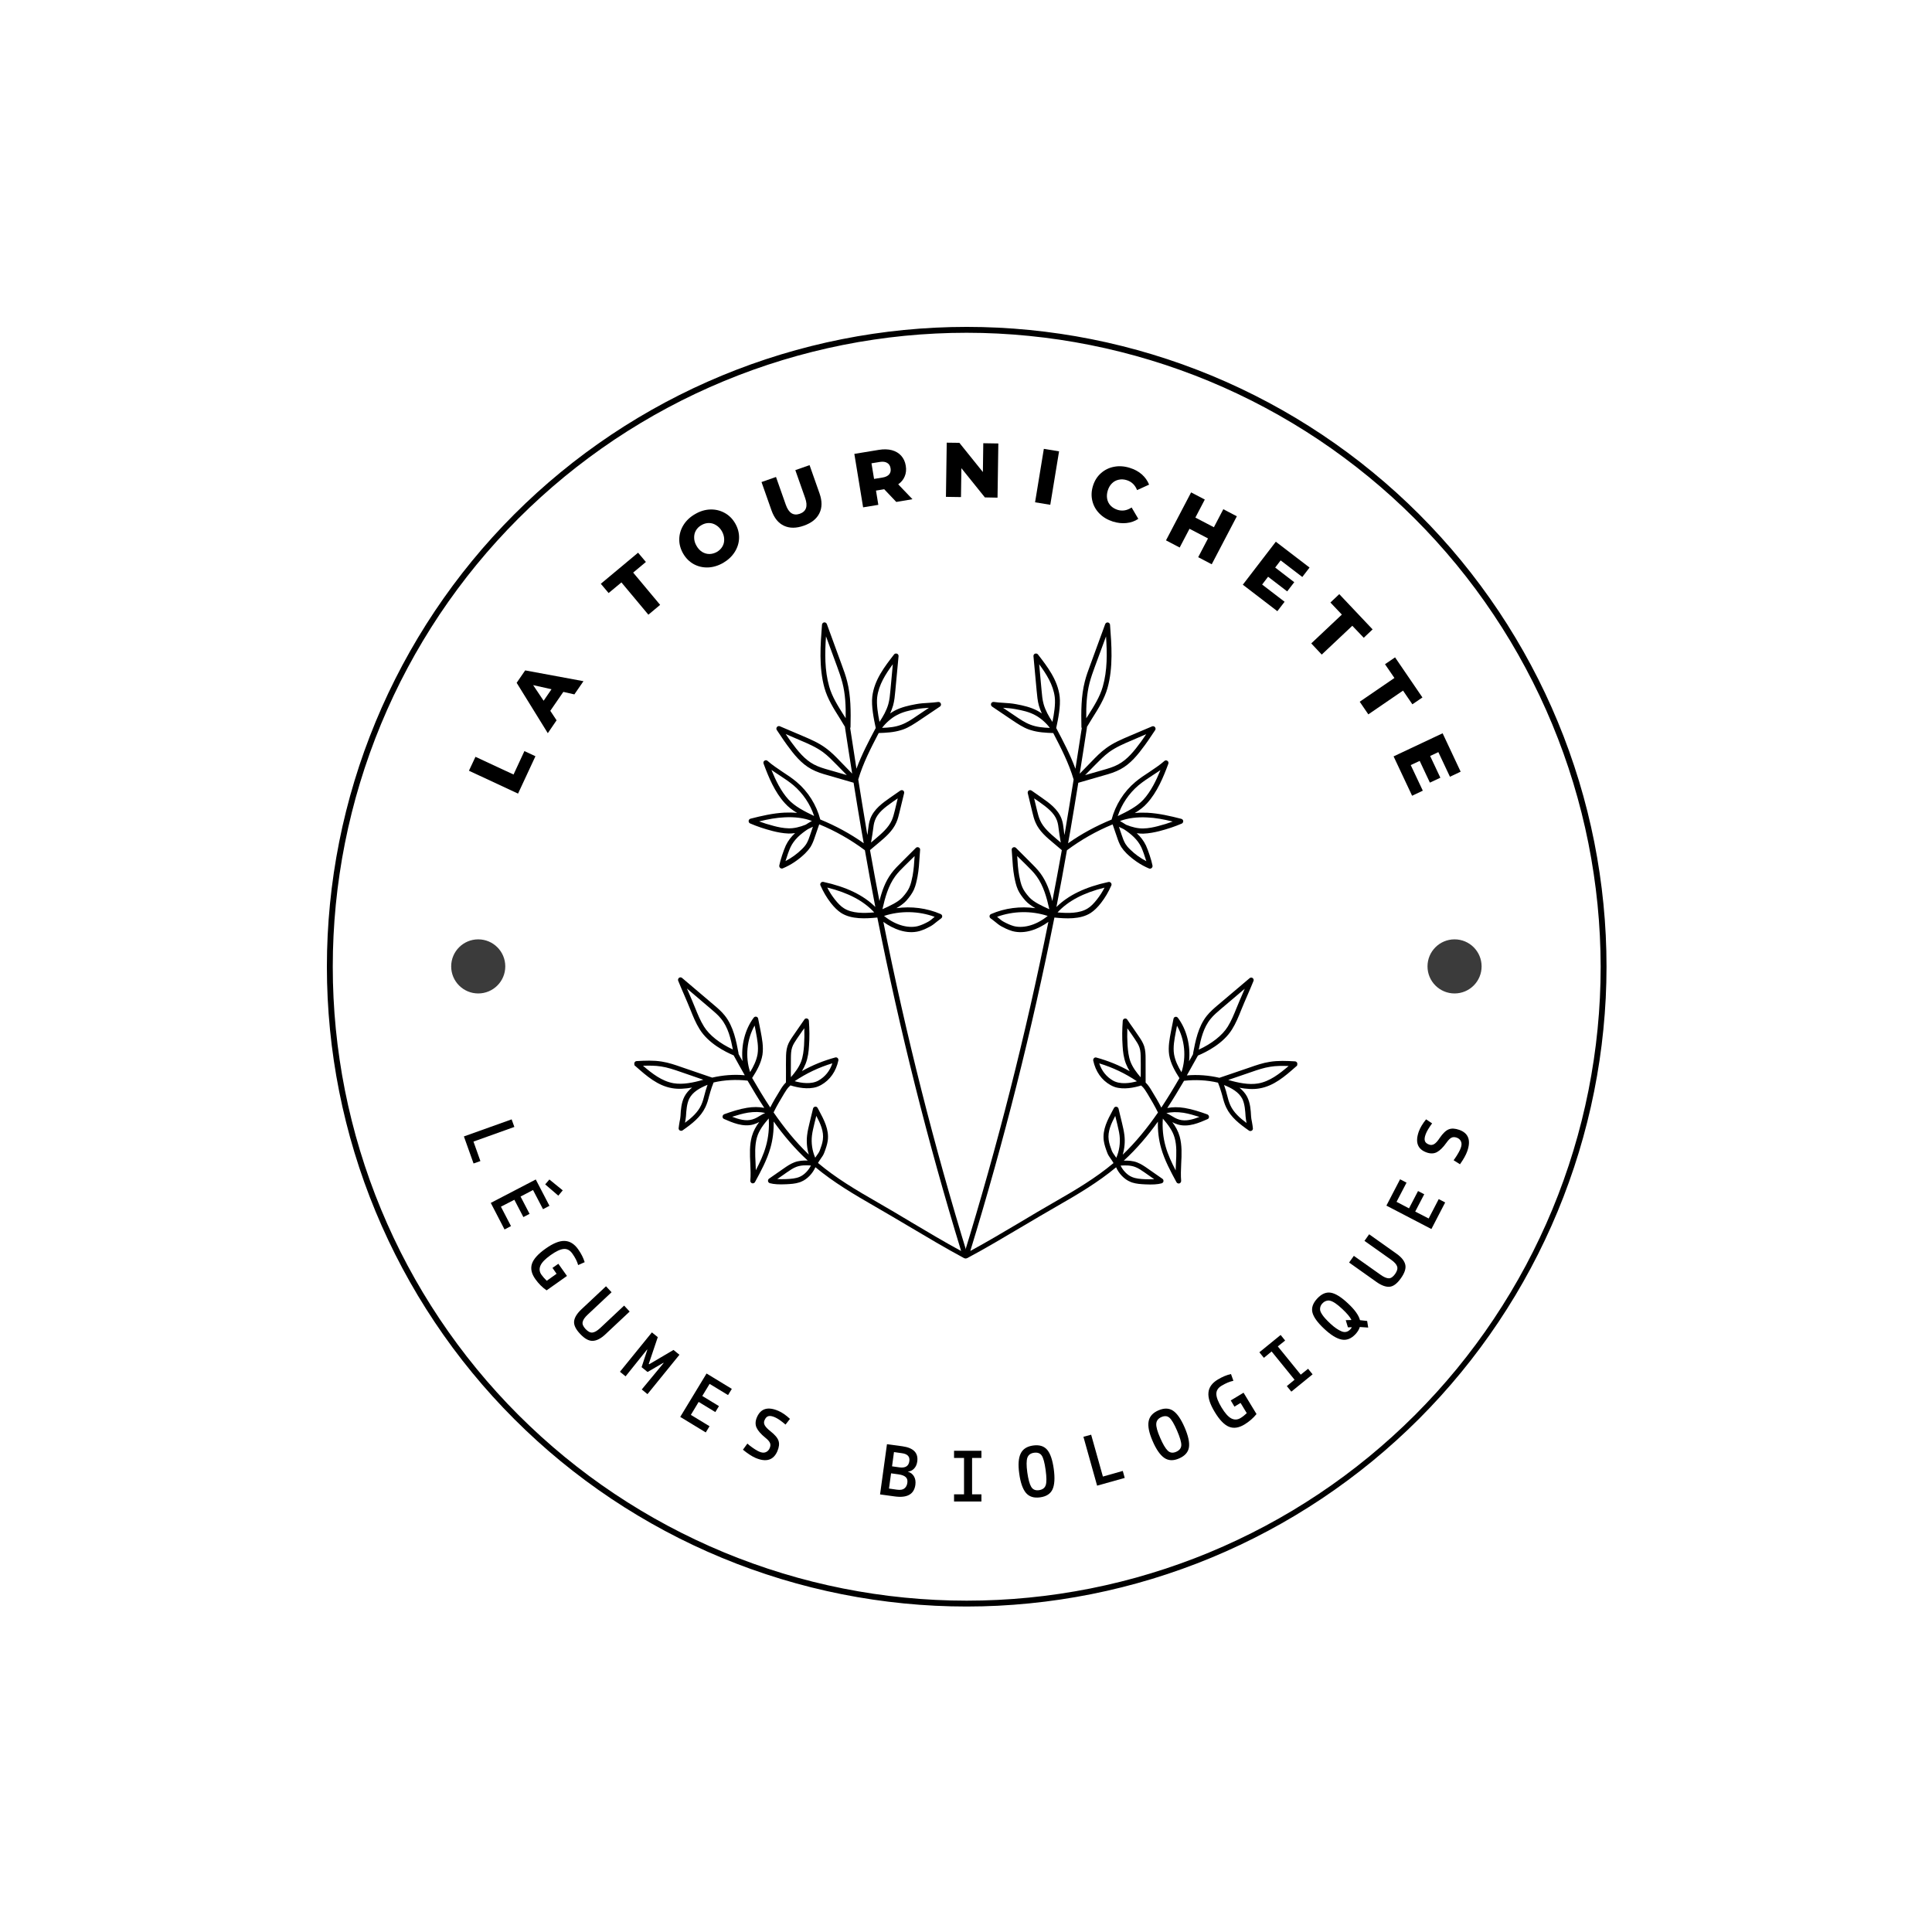 <svg xmlns="http://www.w3.org/2000/svg" xmlns:xlink="http://www.w3.org/1999/xlink" width="500" zoomAndPan="magnify" viewBox="0 0 375 375" height="500" preserveAspectRatio="xMidYMid meet" version="1.0"><defs><g/><clipPath id="id1"><path d="M 187 120 L 252 120 L 252 245 L 187 245 Z M 187 120 " clip-rule="nonzero"/></clipPath><clipPath id="id2"><path d="M 199.027 115.668 L 273.324 139.418 L 234.965 259.434 L 160.668 235.688 Z M 199.027 115.668 " clip-rule="nonzero"/></clipPath><clipPath id="id3"><path d="M 199.027 115.668 L 273.324 139.418 L 234.965 259.434 L 160.668 235.688 Z M 199.027 115.668 " clip-rule="nonzero"/></clipPath><clipPath id="id4"><path d="M 199.027 115.668 L 273.324 139.418 L 234.965 259.434 L 160.668 235.688 Z M 199.027 115.668 " clip-rule="nonzero"/></clipPath><clipPath id="id5"><path d="M 123 120 L 188 120 L 188 245 L 123 245 Z M 123 120 " clip-rule="nonzero"/></clipPath><clipPath id="id6"><path d="M 101.633 139.352 L 175.953 115.68 L 214.191 235.738 L 139.871 259.41 Z M 101.633 139.352 " clip-rule="nonzero"/></clipPath><clipPath id="id7"><path d="M 175.984 115.668 L 101.664 139.344 L 139.906 259.398 L 214.227 235.727 Z M 175.984 115.668 " clip-rule="nonzero"/></clipPath><clipPath id="id8"><path d="M 175.984 115.668 L 101.664 139.344 L 139.906 259.398 L 214.227 235.727 Z M 175.984 115.668 " clip-rule="nonzero"/></clipPath><clipPath id="id9"><path d="M 87.574 182.328 L 98.074 182.328 L 98.074 192.828 L 87.574 192.828 Z M 87.574 182.328 " clip-rule="nonzero"/></clipPath><clipPath id="id10"><path d="M 277.078 182.328 L 287.578 182.328 L 287.578 192.828 L 277.078 192.828 Z M 277.078 182.328 " clip-rule="nonzero"/></clipPath></defs><path fill="#000000" d="M 187.637 311.824 C 185.605 311.824 183.574 311.777 181.543 311.676 C 179.516 311.578 177.488 311.426 175.465 311.227 C 173.441 311.027 171.426 310.781 169.414 310.48 C 167.406 310.184 165.402 309.836 163.41 309.441 C 161.418 309.043 159.434 308.598 157.461 308.105 C 155.492 307.609 153.531 307.07 151.586 306.48 C 149.645 305.887 147.715 305.25 145.801 304.566 C 143.887 303.883 141.992 303.152 140.113 302.371 C 138.234 301.594 136.379 300.773 134.539 299.902 C 132.703 299.035 130.887 298.121 129.094 297.16 C 127.305 296.203 125.535 295.203 123.793 294.156 C 122.047 293.113 120.332 292.027 118.641 290.898 C 116.953 289.766 115.293 288.598 113.66 287.387 C 112.027 286.176 110.426 284.926 108.852 283.637 C 107.281 282.348 105.742 281.02 104.238 279.656 C 102.73 278.289 101.262 276.891 99.824 275.453 C 98.387 274.016 96.984 272.543 95.621 271.039 C 94.254 269.531 92.93 267.992 91.641 266.422 C 90.348 264.852 89.098 263.25 87.887 261.617 C 86.68 259.984 85.508 258.324 84.379 256.633 C 83.25 254.941 82.164 253.227 81.117 251.484 C 80.074 249.738 79.07 247.973 78.113 246.18 C 77.156 244.387 76.242 242.574 75.371 240.734 C 74.504 238.898 73.68 237.039 72.902 235.164 C 72.125 233.285 71.395 231.391 70.707 229.477 C 70.023 227.562 69.387 225.633 68.797 223.688 C 68.207 221.742 67.664 219.785 67.172 217.812 C 66.676 215.84 66.23 213.859 65.836 211.867 C 65.438 209.871 65.09 207.871 64.793 205.859 C 64.496 203.848 64.246 201.832 64.047 199.809 C 63.848 197.789 63.699 195.762 63.598 193.73 C 63.5 191.703 63.449 189.672 63.449 187.637 C 63.449 185.605 63.5 183.574 63.598 181.543 C 63.699 179.516 63.848 177.488 64.047 175.465 C 64.246 173.441 64.496 171.426 64.793 169.414 C 65.09 167.406 65.438 165.402 65.836 163.41 C 66.23 161.418 66.676 159.434 67.172 157.461 C 67.664 155.492 68.207 153.531 68.797 151.586 C 69.387 149.645 70.023 147.715 70.707 145.801 C 71.395 143.887 72.125 141.992 72.902 140.113 C 73.68 138.234 74.504 136.379 75.371 134.539 C 76.242 132.703 77.156 130.887 78.113 129.094 C 79.07 127.305 80.074 125.535 81.117 123.793 C 82.164 122.047 83.25 120.332 84.379 118.641 C 85.508 116.953 86.68 115.293 87.887 113.66 C 89.098 112.027 90.348 110.426 91.641 108.852 C 92.93 107.281 94.254 105.742 95.621 104.238 C 96.984 102.73 98.387 101.262 99.824 99.824 C 101.262 98.387 102.73 96.984 104.238 95.621 C 105.742 94.254 107.281 92.93 108.852 91.641 C 110.426 90.348 112.027 89.098 113.66 87.887 C 115.293 86.68 116.953 85.508 118.641 84.379 C 120.332 83.25 122.047 82.164 123.793 81.117 C 125.535 80.074 127.305 79.07 129.094 78.113 C 130.887 77.156 132.703 76.242 134.539 75.371 C 136.379 74.504 138.234 73.68 140.113 72.902 C 141.992 72.125 143.887 71.395 145.801 70.707 C 147.715 70.023 149.645 69.387 151.586 68.797 C 153.531 68.207 155.492 67.664 157.461 67.172 C 159.434 66.676 161.418 66.23 163.41 65.836 C 165.402 65.438 167.406 65.09 169.414 64.793 C 171.426 64.496 173.441 64.246 175.465 64.047 C 177.488 63.848 179.516 63.699 181.543 63.598 C 183.574 63.5 185.605 63.449 187.637 63.449 C 189.672 63.449 191.703 63.5 193.73 63.598 C 195.762 63.699 197.789 63.848 199.809 64.047 C 201.832 64.246 203.848 64.496 205.859 64.793 C 207.871 65.09 209.871 65.438 211.867 65.836 C 213.859 66.23 215.84 66.676 217.812 67.172 C 219.785 67.664 221.742 68.207 223.688 68.797 C 225.633 69.387 227.562 70.023 229.477 70.707 C 231.391 71.395 233.285 72.125 235.164 72.902 C 237.039 73.68 238.898 74.504 240.734 75.371 C 242.574 76.242 244.387 77.156 246.18 78.113 C 247.973 79.07 249.738 80.074 251.484 81.117 C 253.227 82.164 254.941 83.25 256.633 84.379 C 258.324 85.508 259.984 86.68 261.617 87.887 C 263.25 89.098 264.852 90.348 266.422 91.641 C 267.992 92.93 269.531 94.254 271.039 95.621 C 272.543 96.984 274.016 98.387 275.453 99.824 C 276.891 101.262 278.289 102.73 279.656 104.238 C 281.02 105.742 282.348 107.281 283.637 108.852 C 284.926 110.426 286.176 112.027 287.387 113.66 C 288.598 115.293 289.766 116.953 290.898 118.641 C 292.027 120.332 293.113 122.047 294.156 123.793 C 295.203 125.535 296.203 127.305 297.16 129.094 C 298.121 130.887 299.035 132.703 299.902 134.539 C 300.773 136.379 301.594 138.234 302.371 140.113 C 303.152 141.992 303.883 143.887 304.566 145.801 C 305.25 147.715 305.887 149.645 306.48 151.586 C 307.07 153.531 307.609 155.492 308.105 157.461 C 308.598 159.434 309.043 161.418 309.441 163.41 C 309.836 165.402 310.184 167.406 310.48 169.414 C 310.781 171.426 311.027 173.441 311.227 175.465 C 311.426 177.488 311.578 179.516 311.676 181.543 C 311.777 183.574 311.824 185.605 311.824 187.637 C 311.824 189.668 311.773 191.699 311.672 193.73 C 311.566 195.758 311.418 197.785 311.215 199.805 C 311.016 201.828 310.766 203.844 310.465 205.852 C 310.164 207.863 309.816 209.863 309.418 211.855 C 309.02 213.848 308.574 215.832 308.078 217.801 C 307.582 219.77 307.039 221.727 306.449 223.672 C 305.855 225.617 305.219 227.543 304.531 229.457 C 303.848 231.371 303.113 233.266 302.336 235.141 C 301.559 237.02 300.734 238.875 299.863 240.711 C 298.996 242.547 298.082 244.359 297.121 246.152 C 296.164 247.945 295.16 249.711 294.117 251.453 C 293.07 253.195 291.984 254.91 290.855 256.602 C 289.727 258.289 288.555 259.949 287.344 261.582 C 286.133 263.215 284.883 264.816 283.594 266.387 C 282.305 267.957 280.98 269.492 279.613 271 C 278.25 272.504 276.848 273.977 275.414 275.414 C 273.977 276.848 272.504 278.25 271 279.613 C 269.492 280.98 267.957 282.305 266.387 283.594 C 264.816 284.883 263.215 286.133 261.582 287.344 C 259.949 288.555 258.289 289.727 256.602 290.855 C 254.91 291.984 253.195 293.07 251.453 294.117 C 249.711 295.16 247.945 296.164 246.152 297.121 C 244.359 298.082 242.547 298.996 240.711 299.863 C 238.875 300.734 237.02 301.559 235.141 302.336 C 233.266 303.113 231.371 303.848 229.457 304.531 C 227.543 305.219 225.617 305.855 223.672 306.449 C 221.727 307.039 219.77 307.582 217.801 308.078 C 215.832 308.574 213.848 309.02 211.855 309.418 C 209.863 309.816 207.863 310.164 205.852 310.465 C 203.844 310.766 201.828 311.016 199.805 311.215 C 197.785 311.418 195.758 311.566 193.73 311.672 C 191.699 311.773 189.668 311.824 187.637 311.824 Z M 187.637 64.59 C 185.625 64.59 183.609 64.637 181.602 64.738 C 179.59 64.836 177.582 64.984 175.578 65.18 C 173.574 65.379 171.574 65.625 169.582 65.922 C 167.59 66.215 165.605 66.559 163.633 66.953 C 161.656 67.348 159.691 67.785 157.738 68.277 C 155.785 68.766 153.844 69.301 151.918 69.887 C 149.992 70.473 148.078 71.102 146.184 71.781 C 144.289 72.461 142.41 73.184 140.547 73.957 C 138.688 74.727 136.848 75.543 135.027 76.402 C 133.207 77.262 131.41 78.168 129.633 79.117 C 127.855 80.066 126.105 81.059 124.379 82.094 C 122.652 83.129 120.949 84.207 119.273 85.324 C 117.602 86.445 115.953 87.605 114.336 88.805 C 112.719 90.004 111.133 91.242 109.574 92.52 C 108.02 93.797 106.496 95.113 105.004 96.465 C 103.512 97.816 102.055 99.203 100.629 100.629 C 99.203 102.055 97.816 103.512 96.465 105.004 C 95.113 106.496 93.797 108.02 92.52 109.574 C 91.242 111.133 90.004 112.719 88.805 114.336 C 87.605 115.953 86.445 117.602 85.324 119.273 C 84.207 120.949 83.129 122.652 82.094 124.379 C 81.059 126.105 80.066 127.855 79.117 129.633 C 78.168 131.41 77.262 133.207 76.402 135.027 C 75.543 136.848 74.727 138.688 73.957 140.547 C 73.184 142.41 72.461 144.289 71.781 146.184 C 71.102 148.078 70.473 149.992 69.887 151.918 C 69.301 153.844 68.766 155.785 68.277 157.738 C 67.785 159.691 67.348 161.656 66.953 163.633 C 66.559 165.605 66.215 167.59 65.922 169.582 C 65.625 171.574 65.379 173.574 65.18 175.578 C 64.984 177.582 64.836 179.59 64.738 181.602 C 64.637 183.609 64.59 185.625 64.59 187.637 C 64.59 189.652 64.637 191.664 64.738 193.676 C 64.836 195.688 64.984 197.695 65.18 199.699 C 65.379 201.703 65.625 203.699 65.922 205.691 C 66.215 207.684 66.559 209.668 66.953 211.645 C 67.348 213.617 67.785 215.582 68.277 217.535 C 68.766 219.488 69.301 221.43 69.887 223.355 C 70.473 225.285 71.102 227.195 71.781 229.09 C 72.461 230.988 73.184 232.867 73.957 234.727 C 74.727 236.586 75.543 238.426 76.402 240.246 C 77.262 242.07 78.168 243.867 79.117 245.645 C 80.066 247.418 81.059 249.172 82.094 250.898 C 83.129 252.625 84.207 254.324 85.324 256 C 86.445 257.676 87.605 259.32 88.805 260.938 C 90.004 262.555 91.242 264.141 92.52 265.699 C 93.797 267.258 95.113 268.781 96.465 270.273 C 97.816 271.766 99.203 273.223 100.629 274.648 C 102.055 276.07 103.512 277.457 105.004 278.812 C 106.496 280.164 108.02 281.477 109.574 282.758 C 111.133 284.035 112.719 285.273 114.336 286.473 C 115.953 287.672 117.602 288.832 119.273 289.949 C 120.949 291.066 122.652 292.145 124.379 293.18 C 126.105 294.215 127.855 295.207 129.633 296.156 C 131.41 297.105 133.207 298.012 135.027 298.871 C 136.848 299.734 138.688 300.551 140.547 301.32 C 142.41 302.09 144.289 302.816 146.184 303.492 C 148.078 304.172 149.992 304.805 151.918 305.387 C 153.844 305.973 155.785 306.512 157.738 307 C 159.691 307.488 161.656 307.93 163.633 308.324 C 165.605 308.715 167.59 309.059 169.582 309.355 C 171.574 309.652 173.574 309.898 175.578 310.094 C 177.582 310.293 179.59 310.441 181.602 310.539 C 183.609 310.637 185.625 310.688 187.637 310.688 C 189.652 310.688 191.664 310.637 193.676 310.539 C 195.688 310.441 197.695 310.293 199.699 310.094 C 201.703 309.898 203.699 309.652 205.691 309.355 C 207.684 309.059 209.668 308.715 211.645 308.324 C 213.617 307.93 215.582 307.488 217.535 307 C 219.488 306.512 221.43 305.973 223.355 305.387 C 225.285 304.805 227.195 304.172 229.09 303.492 C 230.988 302.816 232.867 302.09 234.727 301.32 C 236.586 300.551 238.426 299.734 240.246 298.871 C 242.066 298.012 243.867 297.105 245.641 296.156 C 247.418 295.207 249.172 294.215 250.898 293.18 C 252.625 292.145 254.324 291.066 256 289.949 C 257.676 288.832 259.32 287.672 260.938 286.473 C 262.555 285.273 264.141 284.035 265.699 282.758 C 267.254 281.477 268.781 280.164 270.273 278.812 C 271.766 277.457 273.223 276.07 274.648 274.648 C 276.07 273.223 277.457 271.766 278.812 270.273 C 280.164 268.781 281.477 267.258 282.758 265.699 C 284.035 264.141 285.273 262.555 286.473 260.938 C 287.672 259.32 288.832 257.676 289.949 256 C 291.066 254.324 292.145 252.625 293.18 250.898 C 294.215 249.172 295.207 247.418 296.156 245.645 C 297.105 243.867 298.012 242.07 298.871 240.246 C 299.734 238.426 300.551 236.586 301.32 234.727 C 302.09 232.867 302.816 230.988 303.492 229.09 C 304.172 227.195 304.805 225.285 305.387 223.355 C 305.973 221.43 306.512 219.488 307 217.535 C 307.488 215.582 307.93 213.617 308.324 211.645 C 308.715 209.668 309.059 207.684 309.355 205.691 C 309.652 203.699 309.898 201.703 310.094 199.699 C 310.293 197.695 310.441 195.688 310.539 193.676 C 310.637 191.664 310.688 189.652 310.688 187.637 C 310.684 185.625 310.633 183.613 310.531 181.602 C 310.43 179.59 310.281 177.586 310.082 175.582 C 309.883 173.578 309.633 171.582 309.336 169.59 C 309.039 167.598 308.695 165.617 308.301 163.641 C 307.906 161.668 307.465 159.703 306.973 157.75 C 306.48 155.801 305.945 153.859 305.359 151.934 C 304.773 150.008 304.141 148.098 303.461 146.203 C 302.781 144.309 302.055 142.43 301.285 140.57 C 300.512 138.711 299.695 136.871 298.836 135.051 C 297.973 133.23 297.066 131.434 296.117 129.66 C 295.168 127.883 294.176 126.133 293.141 124.406 C 292.105 122.68 291.027 120.98 289.906 119.309 C 288.789 117.633 287.629 115.988 286.43 114.371 C 285.23 112.754 283.992 111.168 282.715 109.613 C 281.438 108.059 280.121 106.531 278.77 105.043 C 277.418 103.551 276.031 102.094 274.605 100.668 C 273.184 99.246 271.727 97.859 270.234 96.504 C 268.742 95.152 267.219 93.84 265.664 92.562 C 264.105 91.285 262.52 90.047 260.902 88.848 C 259.285 87.645 257.641 86.488 255.969 85.367 C 254.293 84.25 252.594 83.172 250.867 82.137 C 249.141 81.102 247.391 80.109 245.617 79.16 C 243.84 78.207 242.043 77.305 240.223 76.441 C 238.406 75.578 236.566 74.762 234.707 73.992 C 232.848 73.219 230.969 72.496 229.074 71.816 C 227.18 71.137 225.27 70.504 223.34 69.918 C 221.414 69.332 219.477 68.793 217.523 68.305 C 215.57 67.812 213.609 67.371 211.633 66.977 C 209.66 66.582 207.676 66.234 205.688 65.938 C 203.695 65.641 201.699 65.395 199.695 65.195 C 197.691 64.996 195.684 64.844 193.672 64.742 C 191.664 64.641 189.652 64.59 187.637 64.59 Z M 187.637 64.59 " fill-opacity="1" fill-rule="nonzero"/><g clip-path="url(#id1)"><g clip-path="url(#id2)"><g clip-path="url(#id3)"><g clip-path="url(#id4)"><path fill="#000000" d="M 251.789 206.328 C 251.715 206.148 251.547 206.016 251.363 206.008 C 249.754 205.918 248.09 205.836 246.445 206.105 C 245.113 206.312 243.836 206.75 242.617 207.18 L 236.688 209.199 C 234.598 208.719 232.484 208.547 230.363 208.738 C 231.098 207.441 231.82 206.164 232.523 204.879 C 234.137 204.207 237.438 202.562 239.137 199.801 C 239.887 198.609 240.414 197.297 240.93 196.008 C 241.309 195.07 241.711 194.141 242.113 193.215 C 242.508 192.309 242.918 191.355 243.297 190.418 C 243.391 190.211 243.309 189.973 243.141 189.84 C 242.973 189.703 242.699 189.723 242.551 189.863 L 236.359 195.102 C 235.637 195.719 234.871 196.375 234.25 197.152 C 232.543 199.277 232.02 202.152 231.578 204.445 C 231.562 204.492 231.57 204.551 231.586 204.582 C 231.332 205.055 231.074 205.527 230.793 205.992 C 231.113 203.004 230.352 199.848 228.629 197.555 C 228.516 197.41 228.332 197.324 228.137 197.367 C 227.938 197.41 227.812 197.555 227.773 197.754 L 227.293 200.168 C 227.023 201.59 226.699 203.18 226.934 204.762 C 227.211 206.461 228.102 207.965 228.93 209.262 C 227.809 211.203 226.637 213.129 225.41 214.984 C 224.848 213.855 224.188 212.77 223.547 211.719 C 223.238 211.199 222.875 210.605 222.367 210.125 C 222.359 209.41 222.367 208.645 222.363 207.902 C 222.371 207.059 222.375 206.215 222.359 205.441 C 222.359 204.699 222.332 203.871 222.086 203.078 C 221.844 202.34 221.414 201.699 221.02 201.125 C 220.621 200.547 220.266 200.012 219.902 199.496 C 219.535 198.984 219.172 198.473 218.801 197.902 C 218.695 197.734 218.484 197.645 218.281 197.711 C 218.082 197.75 217.941 197.945 217.926 198.152 C 217.805 199.777 217.781 201.414 217.898 203.035 C 217.957 204.086 218.094 205.32 218.543 206.469 C 218.75 206.984 218.992 207.461 219.27 207.918 C 217.234 206.766 215.082 205.895 212.801 205.27 C 212.633 205.215 212.457 205.266 212.34 205.387 C 212.223 205.508 212.168 205.676 212.195 205.844 C 212.648 207.973 213.809 209.637 215.555 210.617 C 215.824 210.758 216.098 210.898 216.387 210.992 C 218.109 211.543 220.152 211.109 221.5 210.695 C 221.5 210.695 221.523 210.703 221.516 210.727 C 221.555 210.766 221.578 210.773 221.621 210.812 C 222.055 211.188 222.379 211.742 222.711 212.273 C 223.418 213.449 224.156 214.691 224.762 215.941 C 222.742 218.867 220.508 221.645 217.918 224.125 C 218.277 222.918 218.398 221.633 218.25 220.367 C 218.152 219.516 217.957 218.715 217.766 217.91 L 217.105 215.188 C 217.062 214.988 216.895 214.855 216.695 214.82 C 216.496 214.781 216.297 214.902 216.219 215.062 C 216.141 215.223 216.039 215.375 215.961 215.539 C 214.98 217.367 213.953 219.258 214.242 221.414 C 214.355 222.219 214.637 222.996 214.906 223.715 C 215.055 224.16 215.348 224.57 215.637 224.98 C 215.816 225.25 216 225.496 216.133 225.75 C 212.664 228.66 208.785 230.965 204.457 233.441 C 202.352 234.648 200.141 235.953 198.047 237.215 C 194.855 239.102 191.559 241.066 188.336 242.812 C 194.844 221.617 200.305 199.898 204.66 178.094 C 206.836 178.312 209.68 178.508 211.707 177.199 C 212.379 176.754 213.023 176.141 213.699 175.27 C 214.508 174.23 215.145 173.141 215.711 171.867 C 215.789 171.707 215.746 171.508 215.633 171.367 C 215.52 171.223 215.328 171.16 215.164 171.188 C 210.68 172.16 207.371 173.75 205.051 176.051 C 205.77 172.391 206.449 168.695 207.09 165.039 C 209.828 163.004 212.801 161.309 215.961 160.016 L 216.809 162.484 C 217.023 163.133 217.262 163.793 217.645 164.418 C 217.91 164.82 218.234 165.215 218.691 165.676 C 219.965 166.902 221.418 167.898 223.023 168.57 C 223.047 168.578 223.047 168.578 223.074 168.586 C 223.215 168.633 223.383 168.605 223.523 168.492 C 223.668 168.379 223.727 168.188 223.703 168.02 C 223.508 166.977 222.871 165.082 222.438 164.125 C 221.996 163.188 221.375 162.41 220.645 161.727 C 221.098 161.789 221.512 161.816 221.91 161.812 C 223.031 161.773 224.133 161.543 224.969 161.336 C 226.664 160.898 228.027 160.434 229.375 159.859 C 229.555 159.785 229.672 159.586 229.664 159.371 C 229.652 159.156 229.492 159 229.301 158.938 C 227.199 158.398 224.965 157.871 222.703 157.754 C 221.844 157.719 221.023 157.719 220.254 157.816 C 221.141 157.281 221.969 156.672 222.625 155.93 C 224.613 153.762 225.812 150.84 226.777 148.238 C 226.844 148.023 226.785 147.793 226.586 147.676 C 226.418 147.543 226.148 147.562 225.988 147.723 C 225.109 148.5 224.074 149.172 223.094 149.84 C 222.164 150.441 221.223 151.066 220.355 151.793 C 218.121 153.672 216.504 156.25 215.758 159.078 C 212.781 160.297 209.941 161.824 207.312 163.68 C 207.473 162.859 207.598 162.051 207.754 161.23 C 208.297 158.121 208.793 155 209.297 151.938 L 214.301 150.492 C 215.371 150.199 216.461 149.859 217.48 149.312 C 219.457 148.254 220.867 146.48 222.23 144.617 C 222.652 144.035 223.043 143.473 223.402 142.926 C 223.66 142.535 223.918 142.141 224.207 141.73 C 224.34 141.562 224.312 141.316 224.184 141.141 C 224.055 140.969 223.809 140.914 223.625 140.988 L 219.289 142.828 C 217.727 143.496 216.113 144.168 214.691 145.223 C 213.629 145.992 212.723 146.922 211.852 147.832 L 209.57 150.172 C 210.062 147.152 210.52 144.152 210.969 141.254 C 210.984 141.207 210.969 141.176 210.961 141.121 C 211.297 140.566 211.637 139.988 212.012 139.395 C 213.184 137.547 214.371 135.648 214.961 133.562 C 216.098 129.508 215.75 125.141 215.457 121.266 C 215.445 121.051 215.27 120.859 215.047 120.816 C 214.816 120.793 214.617 120.918 214.523 121.125 L 211.613 129.082 C 211.227 130.121 210.832 131.188 210.559 132.289 C 209.836 135.125 209.84 138.09 209.902 141.125 C 209.902 141.203 209.934 141.27 209.969 141.332 C 209.57 143.902 209.172 146.551 208.742 149.219 C 207.723 146.457 206.359 143.855 205.008 141.309 C 205.402 139.5 205.891 137.066 205.684 135.227 C 205.32 131.988 203.258 129.348 201.465 127.027 C 201.336 126.855 201.113 126.809 200.906 126.875 C 200.699 126.941 200.582 127.145 200.594 127.359 L 201.215 134.09 C 201.305 135.047 201.391 136.023 201.648 136.953 C 201.797 137.477 202 137.992 202.215 138.484 C 201.934 138.289 201.629 138.086 201.332 137.938 C 200.043 137.262 198.617 136.938 197.242 136.684 C 196.398 136.52 195.57 136.465 194.766 136.418 C 194.145 136.379 193.523 136.34 192.895 136.246 C 192.664 136.223 192.465 136.344 192.371 136.555 C 192.305 136.77 192.363 137 192.555 137.141 L 196.508 139.809 C 197.512 140.473 198.531 141.168 199.691 141.59 C 199.809 141.629 199.93 141.668 200.051 141.707 C 201.488 142.164 203.047 142.242 204.434 142.285 C 205.938 145.176 207.469 148.152 208.391 151.301 C 207.863 154.52 207.355 157.77 206.797 161.004 C 206.738 161.355 206.672 161.73 206.609 162.082 C 206.543 161.715 206.5 161.355 206.48 161.086 C 206.391 160.371 206.312 159.629 206.039 158.91 C 205.34 157.047 203.641 155.84 202.258 154.871 L 200.23 153.453 C 200.055 153.344 199.848 153.332 199.68 153.438 C 199.516 153.543 199.445 153.758 199.488 153.957 L 200.375 157.629 C 200.535 158.285 200.703 159 200.996 159.652 C 201.723 161.34 203.164 162.539 204.434 163.605 L 206.098 165.012 C 205.516 168.316 204.887 171.605 204.258 174.898 C 203.797 173.031 203.137 171.129 201.957 169.531 C 201.352 168.703 200.625 167.996 199.926 167.297 L 197.203 164.574 C 197.066 164.426 196.836 164.406 196.652 164.48 C 196.469 164.551 196.355 164.754 196.371 164.945 C 196.402 165.352 196.43 165.758 196.457 166.16 C 196.547 167.461 196.617 168.805 196.871 170.156 C 197.031 170.977 197.203 171.848 197.57 172.68 C 197.879 173.363 198.352 174.039 199.027 174.812 C 199.535 175.371 200.227 175.855 200.965 176.277 C 198.055 175.879 195.059 176.242 192.359 177.418 C 192.199 177.496 192.074 177.645 192.07 177.824 C 192.062 178.008 192.145 178.168 192.297 178.27 C 192.578 178.465 192.852 178.684 193.125 178.902 C 193.504 179.211 193.898 179.547 194.367 179.805 C 194.93 180.117 195.547 180.418 196.219 180.633 C 196.312 180.664 196.434 180.703 196.527 180.734 C 198.965 181.379 201.539 180.348 203.492 178.938 C 199.105 200.762 193.605 222.438 187.07 243.625 C 187.008 243.816 187.074 244.023 187.219 244.148 C 187.262 244.188 187.332 244.211 187.379 244.227 C 187.5 244.266 187.637 244.254 187.762 244.188 C 191.328 242.289 194.984 240.098 198.535 238.004 C 200.652 236.75 202.832 235.465 204.934 234.258 C 209.234 231.797 213.145 229.477 216.637 226.57 C 217.152 227.766 218.215 228.902 219.359 229.371 C 219.496 229.441 219.637 229.488 219.781 229.535 C 220.574 229.785 221.402 229.84 222.285 229.883 C 223.664 229.953 224.711 229.895 225.465 229.684 C 225.641 229.633 225.789 229.496 225.828 229.297 C 225.855 229.121 225.789 228.914 225.637 228.812 L 222.766 226.809 C 222.141 226.371 221.488 225.926 220.715 225.625 C 219.867 225.301 218.984 225.258 218.133 225.277 C 220.637 222.98 222.801 220.422 224.75 217.711 C 224.699 219.441 224.902 221.199 225.375 222.855 C 226.047 225.215 227.211 227.359 228.359 229.473 C 228.426 229.598 228.512 229.652 228.633 229.691 C 228.727 229.723 228.832 229.727 228.918 229.703 C 229.125 229.637 229.273 229.418 229.262 229.203 C 229.172 228.172 229.215 227.047 229.27 225.875 C 229.363 224.105 229.441 222.281 228.977 220.598 C 228.68 219.547 228.176 218.648 227.543 217.809 C 227.855 217.988 228.207 218.129 228.543 218.234 C 228.59 218.25 228.641 218.266 228.664 218.273 C 230.668 218.863 232.82 217.91 234.387 217.219 C 234.57 217.148 234.68 216.969 234.668 216.754 C 234.652 216.562 234.52 216.391 234.359 216.312 C 232.938 215.805 231.461 215.305 229.93 215.055 C 228.727 214.855 227.59 214.863 226.57 215.066 C 227.707 213.34 228.773 211.566 229.82 209.781 C 232.035 209.539 234.25 209.637 236.414 210.145 C 236.668 210.754 236.879 211.406 237.07 212.047 C 237.129 212.277 237.188 212.508 237.27 212.746 C 237.453 213.492 237.664 214.246 238.012 214.969 C 238.91 216.867 240.605 218.176 242.418 219.445 C 242.461 219.484 242.508 219.5 242.555 219.516 C 242.676 219.551 242.812 219.543 242.938 219.477 C 243.094 219.395 243.203 219.219 243.188 219.027 C 243.168 218.676 243.074 218.223 243.004 217.781 C 242.922 217.383 242.844 216.961 242.832 216.668 C 242.77 215.457 242.684 214.078 242.062 212.875 C 241.703 212.18 241.172 211.613 240.586 211.133 C 241.91 211.371 243.223 211.477 244.453 211.262 C 247.273 210.785 249.406 208.902 251.504 207.059 L 251.754 206.848 C 251.793 206.727 251.836 206.504 251.789 206.328 Z M 216.043 209.746 C 214.77 209.02 213.844 207.875 213.363 206.402 C 215.965 207.18 218.438 208.367 220.676 209.875 C 219.367 210.25 217.43 210.531 216.043 209.746 Z M 218.859 202.922 C 218.789 201.812 218.777 200.699 218.812 199.598 C 218.918 199.766 219.031 199.906 219.145 200.047 C 219.508 200.562 219.871 201.074 220.246 201.645 C 220.602 202.18 220.996 202.758 221.18 203.344 C 221.395 203.996 221.402 204.711 221.41 205.43 C 221.43 206.203 221.422 207.047 221.418 207.891 C 221.422 208.289 221.426 208.688 221.398 209.102 C 220.609 208.188 219.867 207.211 219.43 206.09 C 219.043 205.07 218.934 203.922 218.859 202.922 Z M 221.535 164.469 C 221.828 165.121 222.215 166.223 222.5 167.16 C 221.344 166.551 220.27 165.785 219.367 164.887 C 218.941 164.488 218.66 164.133 218.449 163.801 C 218.141 163.277 217.91 162.676 217.727 162.09 L 217.184 160.488 C 217.504 160.641 217.824 160.797 218.145 160.953 C 219.562 161.883 220.824 162.973 221.535 164.469 Z M 222.652 158.664 C 224.27 158.73 225.863 159.027 227.625 159.461 C 226.754 159.789 225.82 160.074 224.727 160.359 C 223.949 160.559 222.922 160.789 221.891 160.801 C 220.902 160.828 219.699 160.551 218.578 160.086 C 218.184 159.828 217.785 159.594 217.383 159.359 C 218.914 158.793 220.676 158.562 222.652 158.664 Z M 220.969 152.438 C 221.797 151.75 222.738 151.125 223.637 150.539 C 224.172 150.184 224.703 149.852 225.246 149.469 C 224.41 151.504 223.395 153.609 221.934 155.207 C 220.676 156.578 218.793 157.512 216.984 158.387 C 216.984 158.387 216.949 158.402 216.949 158.402 C 217.711 156.105 219.117 154.016 220.969 152.438 Z M 211.492 132.508 C 211.773 131.461 212.137 130.414 212.516 129.395 L 214.68 123.527 C 214.902 126.801 214.949 130.121 214.047 133.273 C 213.508 135.215 212.336 137.062 211.211 138.848 C 211.094 139.047 210.961 139.215 210.844 139.418 C 210.809 137.051 210.914 134.73 211.492 132.508 Z M 202.168 134 L 201.703 128.93 C 203.102 130.832 204.441 132.926 204.73 135.32 C 204.891 136.719 204.594 138.555 204.277 140.121 C 203.566 139.047 202.926 137.918 202.574 136.695 C 202.324 135.82 202.25 134.898 202.168 134 Z M 200.035 140.672 C 198.973 140.277 197.996 139.621 197.062 138.98 L 194.672 137.367 C 194.699 137.375 194.699 137.375 194.723 137.383 C 195.527 137.43 196.297 137.492 197.098 137.641 C 198.445 137.887 199.754 138.172 200.922 138.809 C 201.988 139.363 203.074 140.344 203.777 141.285 C 202.496 141.242 201.211 141.125 200.035 140.672 Z M 212.535 148.5 C 213.395 147.637 214.266 146.727 215.266 145.988 C 216.609 145.016 218.168 144.348 219.664 143.715 L 222.48 142.5 C 222.137 143 221.824 143.48 221.449 143.996 C 220.141 145.773 218.816 147.441 217.008 148.395 C 216.082 148.895 215.035 149.191 214.02 149.477 L 210.617 150.453 Z M 214.387 172.289 C 213.961 173.133 213.492 173.855 212.91 174.594 C 212.293 175.375 211.742 175.941 211.148 176.305 C 209.555 177.332 207.223 177.273 205.27 177.098 C 207.297 174.891 210.285 173.305 214.387 172.289 Z M 205.051 162.824 C 203.871 161.812 202.535 160.699 201.875 159.219 C 201.613 158.633 201.453 157.973 201.301 157.367 L 200.723 154.961 L 201.719 155.648 C 203.27 156.754 204.609 157.766 205.145 159.23 C 205.375 159.832 205.445 160.52 205.527 161.18 C 205.578 161.672 205.707 162.348 205.809 163.016 C 205.836 163.18 205.879 163.379 205.902 163.547 Z M 198.465 172.277 C 198.137 171.566 197.977 170.746 197.824 169.984 C 197.594 168.723 197.516 167.48 197.438 166.156 L 199.266 167.957 C 199.949 168.625 200.648 169.328 201.199 170.086 C 202.559 171.949 203.184 174.289 203.672 176.48 C 202.262 175.848 200.648 175.117 199.77 174.148 C 199.148 173.449 198.727 172.863 198.465 172.277 Z M 196.762 179.75 C 196.062 179.551 195.422 179.242 194.812 178.914 C 194.426 178.711 194.098 178.422 193.746 178.125 C 193.68 178.078 193.598 177.996 193.535 177.949 C 196.672 176.812 200.18 176.742 203.359 177.785 C 200.832 179.832 198.32 180.168 196.762 179.75 Z M 234.984 197.758 C 235.555 197.043 236.273 196.449 236.965 195.852 L 241.605 191.914 C 241.48 192.219 241.328 192.539 241.203 192.844 C 240.801 193.773 240.398 194.699 240.02 195.637 C 239.516 196.879 239.008 198.145 238.305 199.27 C 237.258 200.973 235.184 202.582 232.676 203.738 C 233.078 201.645 233.602 199.434 234.984 197.758 Z M 227.879 204.613 C 227.664 203.223 227.949 201.754 228.211 200.355 L 228.457 199.086 C 229.961 201.734 230.312 205.18 229.32 208.117 C 228.68 207.066 228.086 205.871 227.879 204.613 Z M 215.793 223.34 C 215.539 222.648 215.285 221.961 215.195 221.242 C 214.969 219.637 215.676 218.09 216.469 216.598 L 216.836 218.09 C 217.012 218.863 217.215 219.641 217.309 220.41 C 217.477 221.867 217.258 223.383 216.668 224.73 C 216.578 224.594 216.508 224.492 216.418 224.359 C 216.16 224.012 215.926 223.672 215.793 223.34 Z M 220.328 226.508 C 220.965 226.738 221.566 227.168 222.152 227.566 L 224.031 228.883 C 223.547 228.91 222.965 228.91 222.312 228.887 C 221.348 228.844 220.473 228.777 219.707 228.449 C 218.816 228.09 217.949 227.176 217.508 226.242 C 218.453 226.172 219.457 226.176 220.328 226.508 Z M 227.984 220.809 C 228.426 222.324 228.344 224.07 228.25 225.762 C 228.234 226.23 228.215 226.699 228.195 227.172 C 227.43 225.684 226.703 224.156 226.246 222.527 C 225.75 220.781 225.574 218.926 225.707 217.117 C 226.707 218.285 227.586 219.41 227.984 220.809 Z M 229.711 215.988 C 230.762 216.168 231.777 216.465 232.809 216.793 C 231.539 217.289 230.145 217.688 228.891 217.316 C 228.285 217.148 227.691 216.773 227.137 216.438 C 226.984 216.336 226.777 216.242 226.617 216.164 C 226.547 216.141 226.457 216.086 226.387 216.066 C 227.359 215.82 228.477 215.809 229.711 215.988 Z M 241.766 216.695 C 241.785 217.047 241.879 217.5 241.949 217.945 C 241.949 217.945 241.941 217.969 241.965 217.977 C 240.641 216.996 239.449 215.93 238.812 214.535 C 238.52 213.887 238.336 213.219 238.152 212.473 C 238.094 212.242 238.02 211.98 237.961 211.75 C 237.844 211.367 237.727 210.988 237.586 210.598 C 239.059 211.203 240.453 211.965 241.137 213.293 C 241.625 214.324 241.695 215.59 241.766 216.695 Z M 244.18 210.301 C 242.395 210.602 240.336 210.18 238.402 209.617 L 242.914 208.07 C 244.102 207.656 245.344 207.234 246.594 207.051 C 247.734 206.859 248.945 206.875 250.125 206.91 C 248.312 208.445 246.445 209.91 244.18 210.301 Z M 244.18 210.301 " fill-opacity="1" fill-rule="nonzero"/></g></g></g></g><g clip-path="url(#id5)"><g clip-path="url(#id6)"><g clip-path="url(#id7)"><g clip-path="url(#id8)"><path fill="#000000" d="M 123.137 206.277 C 123.211 206.094 123.379 205.961 123.562 205.957 C 125.172 205.867 126.836 205.785 128.477 206.055 C 129.812 206.266 131.086 206.707 132.309 207.137 L 138.234 209.164 C 140.324 208.684 142.434 208.512 144.559 208.707 C 143.828 207.406 143.102 206.133 142.402 204.848 C 140.789 204.172 137.492 202.523 135.793 199.762 C 135.043 198.57 134.52 197.258 134.004 195.969 C 133.625 195.031 133.223 194.102 132.824 193.172 C 132.43 192.266 132.02 191.312 131.641 190.375 C 131.547 190.164 131.633 189.926 131.801 189.793 C 131.969 189.66 132.238 189.68 132.387 189.816 L 138.574 195.066 C 139.301 195.68 140.062 196.336 140.68 197.117 C 142.387 199.246 142.906 202.121 143.348 204.414 C 143.363 204.461 143.355 204.516 143.34 204.551 C 143.594 205.023 143.852 205.496 144.133 205.961 C 143.812 202.969 144.578 199.816 146.301 197.523 C 146.414 197.383 146.598 197.297 146.797 197.34 C 146.996 197.383 147.121 197.527 147.16 197.727 L 147.637 200.141 C 147.906 201.562 148.227 203.152 147.992 204.734 C 147.715 206.434 146.82 207.934 145.992 209.23 C 147.113 211.172 148.281 213.102 149.504 214.961 C 150.07 213.828 150.727 212.746 151.371 211.695 C 151.68 211.172 152.047 210.582 152.551 210.102 C 152.562 209.387 152.555 208.621 152.559 207.879 C 152.551 207.035 152.547 206.191 152.566 205.418 C 152.566 204.676 152.594 203.848 152.844 203.055 C 153.082 202.316 153.512 201.68 153.91 201.102 C 154.309 200.527 154.664 199.988 155.031 199.477 C 155.395 198.965 155.758 198.449 156.133 197.883 C 156.238 197.715 156.445 197.625 156.652 197.691 C 156.852 197.734 156.992 197.926 157.004 198.133 C 157.125 199.762 157.145 201.395 157.027 203.016 C 156.969 204.066 156.832 205.301 156.379 206.449 C 156.176 206.965 155.93 207.441 155.652 207.898 C 157.688 206.746 159.84 205.875 162.125 205.254 C 162.293 205.203 162.465 205.25 162.586 205.371 C 162.703 205.492 162.758 205.66 162.73 205.828 C 162.273 207.957 161.113 209.621 159.367 210.602 C 159.094 210.742 158.82 210.883 158.535 210.973 C 156.809 211.523 154.77 211.09 153.422 210.672 C 153.422 210.672 153.398 210.68 153.402 210.703 C 153.363 210.742 153.34 210.75 153.301 210.789 C 152.863 211.164 152.539 211.719 152.207 212.25 C 151.5 213.426 150.758 214.664 150.152 215.918 C 152.168 218.844 154.402 221.625 156.988 224.105 C 156.629 222.898 156.508 221.613 156.66 220.348 C 156.762 219.496 156.953 218.695 157.148 217.895 L 157.812 215.168 C 157.852 214.973 158.023 214.84 158.223 214.801 C 158.422 214.766 158.617 214.887 158.695 215.047 C 158.773 215.207 158.875 215.359 158.953 215.52 C 159.93 217.352 160.957 219.246 160.668 221.398 C 160.551 222.203 160.273 222.98 160 223.699 C 159.852 224.145 159.559 224.555 159.266 224.965 C 159.09 225.234 158.902 225.477 158.773 225.73 C 162.234 228.648 166.113 230.957 170.441 233.438 C 172.543 234.645 174.754 235.949 176.848 237.215 C 180.035 239.105 183.328 241.074 186.555 242.82 C 180.062 221.621 174.625 199.898 170.289 178.09 C 168.117 178.305 165.273 178.496 163.242 177.188 C 162.574 176.738 161.93 176.125 161.254 175.254 C 160.449 174.215 159.812 173.125 159.246 171.848 C 159.168 171.688 159.211 171.492 159.324 171.348 C 159.438 171.207 159.629 171.145 159.797 171.172 C 164.281 172.148 167.586 173.742 169.902 176.043 C 169.188 172.387 168.512 168.688 167.875 165.031 C 165.137 162.992 162.168 161.293 159.012 160 L 158.16 162.465 C 157.945 163.117 157.703 163.773 157.32 164.398 C 157.055 164.801 156.73 165.195 156.27 165.656 C 155 166.883 153.547 167.875 151.938 168.547 C 151.914 168.555 151.914 168.555 151.891 168.562 C 151.746 168.605 151.578 168.582 151.438 168.469 C 151.293 168.355 151.234 168.16 151.258 167.996 C 151.457 166.953 152.094 165.059 152.527 164.102 C 152.969 163.168 153.594 162.387 154.324 161.703 C 153.871 161.77 153.457 161.793 153.059 161.789 C 151.938 161.75 150.836 161.52 150 161.309 C 148.305 160.871 146.941 160.406 145.598 159.828 C 145.414 159.754 145.297 159.555 145.309 159.34 C 145.32 159.125 145.48 158.969 145.672 158.906 C 147.773 158.371 150.008 157.844 152.27 157.73 C 153.129 157.695 153.945 157.699 154.719 157.797 C 153.832 157.258 153.008 156.648 152.348 155.906 C 150.363 153.738 149.168 150.812 148.207 148.211 C 148.137 147.996 148.195 147.766 148.395 147.648 C 148.566 147.516 148.836 147.535 148.992 147.695 C 149.875 148.473 150.906 149.148 151.887 149.816 C 152.816 150.418 153.754 151.043 154.621 151.773 C 156.855 153.652 158.469 156.23 159.215 159.062 C 162.191 160.281 165.027 161.812 167.652 163.672 C 167.496 162.848 167.371 162.043 167.215 161.219 C 166.672 158.113 166.18 154.992 165.68 151.926 L 160.676 150.477 C 159.605 150.184 158.52 149.844 157.5 149.293 C 155.527 148.23 154.117 146.461 152.758 144.594 C 152.336 144.012 151.945 143.449 151.586 142.902 C 151.328 142.508 151.07 142.117 150.781 141.703 C 150.648 141.535 150.676 141.289 150.805 141.117 C 150.934 140.941 151.18 140.891 151.363 140.965 L 155.699 142.809 C 157.258 143.477 158.875 144.152 160.293 145.207 C 161.355 145.977 162.258 146.906 163.129 147.82 L 165.406 150.16 C 164.922 147.145 164.469 144.141 164.02 141.242 C 164.004 141.195 164.02 141.164 164.027 141.109 C 163.695 140.555 163.352 139.977 162.977 139.379 C 161.809 137.531 160.621 135.637 160.035 133.547 C 158.902 129.492 159.254 125.125 159.551 121.246 C 159.562 121.031 159.738 120.844 159.965 120.801 C 160.195 120.777 160.391 120.902 160.484 121.109 L 163.391 129.07 C 163.773 130.109 164.164 131.176 164.438 132.277 C 165.156 135.117 165.152 138.078 165.086 141.113 C 165.086 141.195 165.055 141.258 165.02 141.32 C 165.418 143.891 165.812 146.543 166.238 149.207 C 167.262 146.449 168.625 143.848 169.98 141.301 C 169.59 139.496 169.102 137.059 169.309 135.223 C 169.68 131.984 171.742 129.344 173.539 127.027 C 173.668 126.852 173.891 126.809 174.098 126.875 C 174.305 126.941 174.418 127.141 174.41 127.355 L 173.781 134.09 C 173.688 135.043 173.605 136.023 173.344 136.949 C 173.195 137.473 172.988 137.988 172.777 138.48 C 173.059 138.285 173.363 138.082 173.66 137.934 C 174.949 137.258 176.379 136.938 177.75 136.684 C 178.594 136.52 179.422 136.469 180.227 136.426 C 180.848 136.383 181.469 136.344 182.102 136.25 C 182.332 136.23 182.527 136.352 182.621 136.562 C 182.691 136.777 182.633 137.008 182.438 137.148 L 178.48 139.809 C 177.477 140.473 176.457 141.168 175.297 141.59 C 175.18 141.629 175.059 141.668 174.938 141.703 C 173.5 142.164 171.941 142.238 170.555 142.281 C 169.047 145.168 167.512 148.145 166.586 151.293 C 167.109 154.512 167.617 157.762 168.172 160.996 C 168.23 161.348 168.297 161.723 168.355 162.074 C 168.426 161.707 168.469 161.348 168.488 161.078 C 168.578 160.363 168.66 159.621 168.93 158.902 C 169.633 157.039 171.336 155.836 172.715 154.867 L 174.746 153.453 C 174.922 153.344 175.129 153.332 175.297 153.438 C 175.461 153.543 175.531 153.758 175.488 153.957 L 174.598 157.625 C 174.438 158.285 174.27 159 173.977 159.648 C 173.246 161.336 171.805 162.535 170.535 163.602 L 168.867 165.004 C 169.445 168.309 170.07 171.602 170.699 174.891 C 171.16 173.027 171.82 171.125 173.004 169.531 C 173.609 168.703 174.336 167.996 175.039 167.297 L 177.762 164.578 C 177.898 164.426 178.129 164.406 178.312 164.48 C 178.496 164.555 178.613 164.758 178.594 164.945 C 178.562 165.352 178.535 165.758 178.504 166.164 C 178.418 167.461 178.344 168.809 178.09 170.16 C 177.926 170.977 177.754 171.852 177.387 172.684 C 177.074 173.363 176.605 174.043 175.926 174.812 C 175.418 175.371 174.727 175.855 173.992 176.277 C 176.898 175.879 179.895 176.246 182.594 177.422 C 182.75 177.504 182.875 177.648 182.883 177.832 C 182.887 178.016 182.805 178.176 182.652 178.277 C 182.371 178.473 182.098 178.691 181.824 178.91 C 181.449 179.215 181.055 179.551 180.582 179.809 C 180.02 180.121 179.402 180.422 178.73 180.637 C 178.637 180.668 178.516 180.703 178.422 180.734 C 175.984 181.379 173.414 180.348 171.457 178.934 C 175.82 200.758 181.301 222.441 187.816 243.637 C 187.875 243.828 187.809 244.035 187.664 244.16 C 187.625 244.199 187.555 244.223 187.504 244.238 C 187.387 244.277 187.25 244.266 187.125 244.199 C 183.559 242.293 179.902 240.102 176.359 238.004 C 174.242 236.75 172.062 235.461 169.961 234.25 C 165.664 231.785 161.754 229.461 158.27 226.555 C 157.75 227.75 156.688 228.883 155.543 229.352 C 155.406 229.422 155.262 229.469 155.117 229.512 C 154.328 229.766 153.5 229.816 152.613 229.859 C 151.238 229.93 150.188 229.867 149.434 229.656 C 149.262 229.605 149.109 229.469 149.074 229.27 C 149.043 229.094 149.109 228.887 149.262 228.785 L 152.137 226.785 C 152.766 226.348 153.414 225.902 154.191 225.605 C 155.039 225.281 155.922 225.238 156.773 225.258 C 154.273 222.961 152.109 220.398 150.164 217.684 C 150.211 219.414 150.008 221.172 149.531 222.832 C 148.855 225.188 147.691 227.332 146.543 229.441 C 146.477 229.57 146.387 229.625 146.27 229.66 C 146.172 229.691 146.066 229.699 145.98 229.672 C 145.773 229.605 145.625 229.391 145.637 229.176 C 145.73 228.141 145.688 227.016 145.633 225.844 C 145.543 224.074 145.465 222.25 145.934 220.566 C 146.23 219.52 146.738 218.617 147.367 217.781 C 147.055 217.961 146.703 218.098 146.367 218.207 C 146.32 218.223 146.273 218.238 146.25 218.246 C 144.242 218.832 142.09 217.875 140.523 217.184 C 140.344 217.109 140.234 216.934 140.246 216.719 C 140.262 216.527 140.391 216.355 140.551 216.277 C 141.977 215.77 143.453 215.273 144.984 215.023 C 146.188 214.824 147.328 214.832 148.344 215.039 C 147.211 213.309 146.145 211.535 145.102 209.75 C 142.883 209.508 140.672 209.602 138.508 210.105 C 138.254 210.715 138.039 211.367 137.848 212.008 C 137.789 212.238 137.73 212.469 137.645 212.707 C 137.461 213.453 137.254 214.207 136.902 214.93 C 136 216.828 134.305 218.137 132.492 219.402 C 132.449 219.441 132.402 219.457 132.355 219.469 C 132.234 219.508 132.102 219.5 131.973 219.434 C 131.816 219.352 131.707 219.176 131.723 218.984 C 131.746 218.633 131.84 218.18 131.906 217.734 C 131.992 217.34 132.07 216.918 132.082 216.621 C 132.145 215.414 132.234 214.035 132.855 212.832 C 133.215 212.137 133.746 211.57 134.332 211.094 C 133.008 211.328 131.695 211.43 130.465 211.215 C 127.645 210.738 125.512 208.852 123.422 207.008 L 123.168 206.797 C 123.129 206.676 123.086 206.453 123.137 206.277 Z M 158.875 209.727 C 160.148 209.004 161.082 207.863 161.562 206.387 C 158.957 207.164 156.484 208.348 154.242 209.855 C 155.551 210.23 157.488 210.512 158.875 209.727 Z M 156.066 202.902 C 156.137 201.793 156.152 200.68 156.117 199.578 C 156.012 199.746 155.898 199.887 155.785 200.027 C 155.422 200.543 155.059 201.055 154.684 201.621 C 154.328 202.16 153.93 202.734 153.746 203.324 C 153.531 203.973 153.523 204.691 153.512 205.406 C 153.496 206.18 153.5 207.023 153.504 207.867 C 153.5 208.266 153.496 208.664 153.52 209.078 C 154.312 208.168 155.059 207.188 155.492 206.07 C 155.879 205.051 155.992 203.902 156.066 202.902 Z M 153.43 164.449 C 153.137 165.098 152.746 166.199 152.465 167.137 C 153.617 166.531 154.695 165.762 155.598 164.867 C 156.023 164.469 156.309 164.113 156.52 163.781 C 156.828 163.258 157.059 162.656 157.242 162.07 L 157.785 160.469 C 157.465 160.625 157.145 160.777 156.824 160.934 C 155.406 161.863 154.141 162.953 153.43 164.449 Z M 152.32 158.641 C 150.703 158.707 149.109 159.004 147.344 159.434 C 148.215 159.762 149.148 160.047 150.246 160.332 C 151.023 160.535 152.047 160.762 153.078 160.777 C 154.066 160.809 155.27 160.531 156.391 160.066 C 156.785 159.809 157.184 159.574 157.586 159.344 C 156.059 158.773 154.293 158.539 152.32 158.641 Z M 154.008 152.418 C 153.18 151.73 152.242 151.102 151.344 150.516 C 150.805 150.16 150.277 149.824 149.734 149.441 C 150.566 151.477 151.582 153.586 153.039 155.184 C 154.297 156.555 156.18 157.492 157.988 158.367 C 157.988 158.367 158.02 158.383 158.02 158.383 C 157.262 156.086 155.855 153.996 154.008 152.418 Z M 163.504 132.496 C 163.223 131.449 162.863 130.398 162.484 129.383 L 160.324 123.512 C 160.102 126.785 160.051 130.105 160.949 133.258 C 161.488 135.199 162.656 137.051 163.781 138.832 C 163.898 139.035 164.031 139.203 164.148 139.402 C 164.184 137.039 164.082 134.719 163.504 132.496 Z M 172.828 133.996 L 173.297 128.926 C 171.898 130.828 170.559 132.922 170.262 135.312 C 170.102 136.715 170.398 138.551 170.711 140.117 C 171.426 139.043 172.066 137.914 172.418 136.691 C 172.668 135.816 172.742 134.895 172.828 133.996 Z M 174.953 140.668 C 176.016 140.277 176.996 139.621 177.926 138.98 L 180.32 137.375 C 180.293 137.383 180.293 137.383 180.27 137.387 C 179.465 137.434 178.695 137.496 177.895 137.641 C 176.547 137.887 175.238 138.172 174.07 138.809 C 173.004 139.359 171.918 140.34 171.211 141.277 C 172.496 141.242 173.777 141.121 174.953 140.668 Z M 162.445 148.488 C 161.59 147.621 160.719 146.711 159.719 145.973 C 158.375 144.996 156.816 144.328 155.32 143.695 L 152.504 142.477 C 152.848 142.977 153.16 143.457 153.535 143.973 C 154.844 145.754 156.164 147.422 157.977 148.379 C 158.898 148.875 159.945 149.176 160.961 149.461 L 164.363 150.441 Z M 160.57 172.273 C 160.996 173.117 161.465 173.84 162.043 174.582 C 162.664 175.363 163.211 175.926 163.805 176.293 C 165.398 177.32 167.73 177.266 169.684 177.094 C 167.66 174.883 164.672 173.293 160.57 172.273 Z M 169.914 162.82 C 171.098 161.809 172.434 160.695 173.098 159.215 C 173.359 158.629 173.52 157.969 173.672 157.367 L 174.25 154.961 L 173.254 155.648 C 171.703 156.75 170.363 157.758 169.828 159.227 C 169.598 159.828 169.523 160.512 169.441 161.172 C 169.391 161.664 169.262 162.34 169.156 163.008 C 169.129 163.176 169.09 163.375 169.062 163.539 Z M 176.492 172.277 C 176.82 171.566 176.98 170.75 177.137 169.984 C 177.367 168.723 177.445 167.48 177.527 166.16 L 175.699 167.957 C 175.012 168.625 174.312 169.324 173.762 170.082 C 172.398 171.945 171.773 174.285 171.281 176.477 C 172.691 175.844 174.309 175.117 175.188 174.148 C 175.809 173.449 176.23 172.863 176.492 172.277 Z M 178.188 179.75 C 178.891 179.555 179.531 179.246 180.141 178.918 C 180.523 178.715 180.855 178.426 181.207 178.129 C 181.273 178.082 181.352 178.004 181.418 177.957 C 178.281 176.812 174.773 176.742 171.59 177.781 C 174.121 179.832 176.629 180.168 178.188 179.75 Z M 139.949 197.723 C 139.379 197.004 138.66 196.414 137.969 195.816 L 133.332 191.871 C 133.457 192.176 133.609 192.496 133.734 192.801 C 134.137 193.73 134.539 194.66 134.914 195.598 C 135.418 196.84 135.926 198.105 136.629 199.23 C 137.672 200.934 139.742 202.547 142.25 203.707 C 141.848 201.613 141.328 199.398 139.949 197.723 Z M 147.047 204.586 C 147.262 203.191 146.98 201.723 146.719 200.324 L 146.473 199.055 C 144.965 201.703 144.613 205.148 145.602 208.086 C 146.242 207.035 146.84 205.84 147.047 204.586 Z M 159.113 223.32 C 159.367 222.633 159.625 221.941 159.715 221.227 C 159.941 219.621 159.238 218.074 158.445 216.582 L 158.074 218.074 C 157.898 218.844 157.695 219.621 157.602 220.395 C 157.43 221.848 157.648 223.367 158.234 224.711 C 158.324 224.578 158.398 224.477 158.488 224.34 C 158.746 223.996 158.98 223.656 159.113 223.32 Z M 154.578 226.484 C 153.938 226.715 153.336 227.145 152.75 227.543 L 150.871 228.855 C 151.355 228.887 151.934 228.887 152.59 228.863 C 153.551 228.82 154.43 228.754 155.195 228.43 C 156.082 228.066 156.957 227.156 157.398 226.223 C 156.449 226.152 155.449 226.156 154.578 226.484 Z M 146.922 220.777 C 146.484 222.293 146.562 224.039 146.652 225.73 C 146.672 226.203 146.688 226.672 146.707 227.141 C 147.473 225.656 148.203 224.129 148.66 222.5 C 149.16 220.754 149.336 218.902 149.207 217.09 C 148.207 218.254 147.324 219.383 146.922 220.777 Z M 145.203 215.961 C 144.152 216.137 143.137 216.434 142.105 216.762 C 143.371 217.258 144.77 217.66 146.023 217.285 C 146.629 217.117 147.223 216.746 147.777 216.41 C 147.93 216.309 148.137 216.215 148.297 216.137 C 148.367 216.113 148.457 216.059 148.527 216.039 C 147.555 215.793 146.441 215.777 145.203 215.961 Z M 133.148 216.652 C 133.125 217.004 133.035 217.457 132.965 217.902 C 132.965 217.902 132.973 217.926 132.949 217.934 C 134.273 216.957 135.465 215.887 136.102 214.496 C 136.398 213.848 136.582 213.18 136.766 212.434 C 136.824 212.203 136.902 211.941 136.961 211.711 C 137.074 211.328 137.191 210.949 137.332 210.559 C 135.859 211.16 134.465 211.922 133.781 213.254 C 133.289 214.281 133.219 215.547 133.148 216.652 Z M 130.738 210.254 C 132.527 210.559 134.586 210.141 136.516 209.578 L 132.008 208.023 C 130.82 207.609 129.578 207.188 128.332 207.004 C 127.188 206.812 125.977 206.828 124.801 206.859 C 126.609 208.398 128.477 209.863 130.738 210.254 Z M 130.738 210.254 " fill-opacity="1" fill-rule="nonzero"/></g></g></g></g><g clip-path="url(#id9)"><path fill="#3b3b3b" d="M 92.824 182.328 C 89.926 182.328 87.574 184.676 87.574 187.578 C 87.574 190.477 89.926 192.828 92.824 192.828 C 95.723 192.828 98.074 190.477 98.074 187.578 C 98.074 184.676 95.723 182.328 92.824 182.328 " fill-opacity="1" fill-rule="nonzero"/></g><g clip-path="url(#id10)"><path fill="#3b3b3b" d="M 282.328 182.328 C 279.43 182.328 277.078 184.676 277.078 187.578 C 277.078 190.477 279.43 192.828 282.328 192.828 C 285.23 192.828 287.578 190.477 287.578 187.578 C 287.578 184.676 285.23 182.328 282.328 182.328 " fill-opacity="1" fill-rule="nonzero"/></g><g fill="#000000" fill-opacity="1"><g transform="translate(100.116, 154.99)"><g><path d="M -9.094 -5.391 L -7.828 -8.094 L -0.438 -4.656 L 1.672 -9.203 L 3.812 -8.203 L 0.438 -0.953 Z M -9.094 -5.391 "/></g></g></g><g fill="#000000" fill-opacity="1"><g transform="translate(106.438, 142.139)"><g><path d="M 2.906 -7.844 L 0.375 -4.172 L 1.594 -2.328 L -0.109 0.172 L -6.156 -9.609 L -4.5 -12.016 L 6.812 -9.922 L 5.047 -7.359 Z M 0.609 -8.359 L -2.953 -9.156 L -0.922 -6.125 Z M 0.609 -8.359 "/></g></g></g><g fill="#000000" fill-opacity="1"><g transform="translate(116.617, 128.443)"><g/></g></g><g fill="#000000" fill-opacity="1"><g transform="translate(123.32, 121.421)"><g><path d="M -2.703 -8.375 L -5.188 -6.312 L -6.703 -8.109 L 0.531 -14.141 L 2.047 -12.344 L -0.422 -10.281 L 4.812 -4.016 L 2.531 -2.109 Z M -2.703 -8.375 "/></g></g></g><g fill="#000000" fill-opacity="1"><g transform="translate(134.766, 112.251)"><g><path d="M 5.609 -3 C 4.641 -2.445 3.656 -2.148 2.656 -2.109 C 1.664 -2.078 0.742 -2.289 -0.109 -2.75 C -0.961 -3.219 -1.648 -3.906 -2.172 -4.812 C -2.691 -5.719 -2.941 -6.656 -2.922 -7.625 C -2.898 -8.594 -2.625 -9.504 -2.094 -10.359 C -1.562 -11.211 -0.812 -11.914 0.156 -12.469 C 1.113 -13.031 2.094 -13.328 3.094 -13.359 C 4.094 -13.391 5.02 -13.172 5.875 -12.703 C 6.727 -12.242 7.414 -11.562 7.938 -10.656 C 8.457 -9.75 8.707 -8.812 8.688 -7.844 C 8.664 -6.875 8.383 -5.961 7.844 -5.109 C 7.312 -4.266 6.566 -3.562 5.609 -3 Z M 4.391 -5.125 C 4.848 -5.395 5.203 -5.742 5.453 -6.172 C 5.703 -6.598 5.816 -7.07 5.797 -7.594 C 5.785 -8.125 5.633 -8.645 5.344 -9.156 C 5.051 -9.656 4.68 -10.039 4.234 -10.312 C 3.797 -10.594 3.328 -10.734 2.828 -10.734 C 2.328 -10.734 1.848 -10.598 1.391 -10.328 C 0.922 -10.066 0.562 -9.719 0.312 -9.281 C 0.062 -8.852 -0.051 -8.375 -0.031 -7.844 C -0.02 -7.32 0.129 -6.812 0.422 -6.312 C 0.711 -5.801 1.078 -5.406 1.516 -5.125 C 1.961 -4.852 2.438 -4.719 2.938 -4.719 C 3.438 -4.727 3.922 -4.863 4.391 -5.125 Z M 4.391 -5.125 "/></g></g></g><g fill="#000000" fill-opacity="1"><g transform="translate(150.403, 103.814)"><g><path d="M 5.625 -1.781 C 4.156 -1.258 2.867 -1.254 1.766 -1.766 C 0.672 -2.273 -0.133 -3.27 -0.656 -4.75 L -2.594 -10.25 L 0.219 -11.234 L 2.125 -5.828 C 2.688 -4.234 3.594 -3.656 4.844 -4.094 C 6.094 -4.539 6.438 -5.562 5.875 -7.156 L 3.969 -12.562 L 6.734 -13.531 L 8.672 -8.031 C 9.191 -6.551 9.18 -5.27 8.641 -4.188 C 8.109 -3.102 7.102 -2.301 5.625 -1.781 Z M 5.625 -1.781 "/></g></g></g><g fill="#000000" fill-opacity="1"><g transform="translate(166.499, 98.646)"><g><path d="M 5.125 -3.688 L 3.531 -3.422 L 3.984 -0.656 L 1.031 -0.172 L -0.672 -10.547 L 4.078 -11.328 C 5.023 -11.484 5.867 -11.461 6.609 -11.266 C 7.348 -11.066 7.953 -10.707 8.422 -10.188 C 8.891 -9.664 9.188 -9.016 9.312 -8.234 C 9.438 -7.484 9.367 -6.801 9.109 -6.188 C 8.859 -5.57 8.438 -5.055 7.844 -4.641 L 10.609 -1.75 L 7.469 -1.219 Z M 6.359 -7.75 C 6.285 -8.238 6.066 -8.586 5.703 -8.797 C 5.348 -9.016 4.875 -9.078 4.281 -8.984 L 2.656 -8.719 L 3.156 -5.688 L 4.781 -5.953 C 5.375 -6.047 5.805 -6.25 6.078 -6.562 C 6.348 -6.875 6.441 -7.27 6.359 -7.75 Z M 6.359 -7.75 "/></g></g></g><g fill="#000000" fill-opacity="1"><g transform="translate(182.558, 96.422)"><g><path d="M 11.219 -10.344 L 11.062 0.172 L 8.609 0.125 L 4.047 -5.547 L 3.969 0.062 L 1.047 0.016 L 1.203 -10.5 L 3.656 -10.469 L 8.219 -4.797 L 8.297 -10.391 Z M 11.219 -10.344 "/></g></g></g><g fill="#000000" fill-opacity="1"><g transform="translate(199.875, 97.324)"><g><path d="M 2.734 -10.203 L 5.688 -9.719 L 3.984 0.656 L 1.031 0.172 Z M 2.734 -10.203 "/></g></g></g><g fill="#000000" fill-opacity="1"><g transform="translate(210.085, 99.16)"><g><path d="M 5.938 2.078 C 4.883 1.742 4.008 1.223 3.312 0.516 C 2.625 -0.18 2.164 -1 1.938 -1.938 C 1.707 -2.883 1.75 -3.859 2.062 -4.859 C 2.375 -5.867 2.895 -6.691 3.625 -7.328 C 4.352 -7.973 5.203 -8.383 6.172 -8.562 C 7.148 -8.75 8.164 -8.676 9.219 -8.344 C 10.133 -8.062 10.91 -7.641 11.547 -7.078 C 12.18 -6.516 12.648 -5.852 12.953 -5.094 L 10.625 -4.031 C 10.227 -5.02 9.566 -5.66 8.641 -5.953 C 8.098 -6.129 7.57 -6.16 7.062 -6.047 C 6.551 -5.941 6.113 -5.707 5.75 -5.344 C 5.383 -4.988 5.113 -4.531 4.938 -3.969 C 4.758 -3.406 4.719 -2.863 4.812 -2.344 C 4.906 -1.832 5.129 -1.391 5.484 -1.016 C 5.836 -0.648 6.285 -0.379 6.828 -0.203 C 7.754 0.086 8.664 -0.062 9.562 -0.656 L 10.859 1.547 C 10.18 2.004 9.422 2.273 8.578 2.359 C 7.734 2.453 6.852 2.359 5.938 2.078 Z M 5.938 2.078 "/></g></g></g><g fill="#000000" fill-opacity="1"><g transform="translate(225.397, 104.4)"><g><path d="M 14.672 -4.188 L 9.797 5.125 L 7.172 3.75 L 9.078 0.109 L 5.484 -1.766 L 3.578 1.875 L 0.922 0.484 L 5.797 -8.828 L 8.453 -7.438 L 6.625 -3.938 L 10.219 -2.062 L 12.047 -5.562 Z M 14.672 -4.188 "/></g></g></g><g fill="#000000" fill-opacity="1"><g transform="translate(240.402, 112.85)"><g><path d="M 8.938 3.953 L 7.531 5.781 L 0.828 0.641 L 7.234 -7.703 L 13.781 -2.688 L 12.375 -0.859 L 8.172 -4.078 L 7.109 -2.688 L 10.812 0.156 L 9.438 1.938 L 5.734 -0.906 L 4.578 0.609 Z M 8.938 3.953 "/></g></g></g><g fill="#000000" fill-opacity="1"><g transform="translate(252.249, 122.493)"><g><path d="M 8.203 -3.203 L 5.984 -5.547 L 7.703 -7.172 L 14.172 -0.328 L 12.453 1.297 L 10.234 -1.031 L 4.297 4.562 L 2.266 2.391 Z M 8.203 -3.203 "/></g></g></g><g fill="#000000" fill-opacity="1"><g transform="translate(262.062, 133.486)"><g><path d="M 8.594 -1.891 L 6.766 -4.562 L 8.719 -5.891 L 14.031 1.891 L 12.078 3.219 L 10.266 0.562 L 3.531 5.172 L 1.859 2.719 Z M 8.594 -1.891 "/></g></g></g><g fill="#000000" fill-opacity="1"><g transform="translate(270.042, 145.86)"><g><path d="M 6.125 7.609 L 4.047 8.594 L 0.453 0.953 L 9.969 -3.531 L 13.469 3.922 L 11.391 4.906 L 9.141 0.125 L 7.547 0.875 L 9.531 5.094 L 7.5 6.047 L 5.516 1.828 L 3.781 2.641 Z M 6.125 7.609 "/></g></g></g><g fill="#000000" fill-opacity="1"><g transform="translate(89.698, 219.628)"><g><path d="M 3.547 5.734 L 2.219 6.203 L 0.344 0.953 L 9.609 -2.359 L 10.141 -0.891 L 2.203 1.953 Z M 3.547 5.734 "/></g></g></g><g fill="#000000" fill-opacity="1"><g transform="translate(94.837, 232.687)"><g><path d="M 11.797 -3.75 L 14.391 -1.641 L 13.531 -0.609 L 10.984 -2.797 Z M 0.422 0.797 L 9.156 -3.75 L 11.812 1.359 L 10.562 2.016 L 8.625 -1.703 L 6.203 -0.438 L 7.953 2.922 L 6.75 3.547 L 5 0.188 L 2.391 1.531 L 4.344 5.297 L 3.094 5.953 Z M 0.422 0.797 "/></g></g></g><g fill="#000000" fill-opacity="1"><g transform="translate(101.704, 244.926)"><g><path d="M 2.203 3.344 C 1.461 2.301 1.242 1.312 1.547 0.375 C 1.859 -0.562 2.738 -1.539 4.188 -2.562 C 5.633 -3.594 6.863 -4.094 7.875 -4.062 C 8.895 -4.031 9.773 -3.488 10.516 -2.438 C 11.109 -1.602 11.531 -0.77 11.781 0.062 L 10.516 0.625 C 10.316 -0.094 9.938 -0.844 9.375 -1.625 C 8.914 -2.27 8.359 -2.562 7.703 -2.5 C 7.055 -2.445 6.211 -2.051 5.172 -1.312 C 4.129 -0.57 3.473 0.102 3.203 0.719 C 2.93 1.344 2.992 1.938 3.391 2.5 C 3.672 2.895 4.016 3.285 4.422 3.672 L 6.328 2.312 L 5.531 1.172 L 6.672 0.375 L 8.344 2.734 L 4.391 5.531 C 3.555 4.957 2.828 4.227 2.203 3.344 Z M 2.203 3.344 "/></g></g></g><g fill="#000000" fill-opacity="1"><g transform="translate(110.171, 256.118)"><g><path d="M 2.688 -1.984 L 7.453 -6.453 L 8.531 -5.297 L 3.891 -0.938 C 3.328 -0.414 3.004 0.055 2.922 0.484 C 2.828 0.891 3.016 1.344 3.484 1.844 C 3.953 2.344 4.395 2.57 4.812 2.531 C 5.238 2.488 5.742 2.195 6.328 1.656 L 10.969 -2.703 L 12.047 -1.547 L 7.281 2.922 C 6.414 3.723 5.602 4.129 4.844 4.141 C 4.094 4.16 3.285 3.707 2.422 2.781 C 1.555 1.863 1.172 1.035 1.266 0.297 C 1.367 -0.43 1.844 -1.191 2.688 -1.984 Z M 2.688 -1.984 "/></g></g></g><g fill="#000000" fill-opacity="1"><g transform="translate(120.081, 266.054)"><g><path d="M 0.25 0.203 L 6.453 -7.438 L 7.594 -6.516 L 5.844 -1.328 L 5.922 -1.25 L 10.641 -4.031 L 11.797 -3.094 L 5.594 4.547 L 4.484 3.641 L 8.734 -1.5 L 8.672 -1.531 L 5.609 0.25 L 4.453 -0.688 L 5.562 -4.062 L 5.516 -4.109 L 1.344 1.094 Z M 0.25 0.203 "/></g></g></g><g fill="#000000" fill-opacity="1"><g transform="translate(131.251, 274.55)"><g><path d="M 0.781 0.469 L 5.891 -7.953 L 10.797 -4.969 L 10.062 -3.766 L 6.484 -5.938 L 5.062 -3.594 L 8.297 -1.625 L 7.594 -0.469 L 4.359 -2.438 L 2.844 0.078 L 6.469 2.281 L 5.734 3.484 Z M 0.781 0.469 "/></g></g></g><g fill="#000000" fill-opacity="1"><g transform="translate(143.472, 281.449)"><g><path d="M 3.453 -6.375 C 4.191 -8.07 5.582 -8.477 7.625 -7.594 C 8.344 -7.281 9.086 -6.766 9.859 -6.047 L 9 -4.938 C 8.188 -5.633 7.508 -6.102 6.969 -6.344 C 6.438 -6.582 6.008 -6.66 5.688 -6.578 C 5.375 -6.504 5.117 -6.238 4.922 -5.781 C 4.773 -5.457 4.789 -5.129 4.969 -4.797 C 5.156 -4.461 5.523 -4.078 6.078 -3.641 C 6.941 -2.961 7.461 -2.344 7.641 -1.781 C 7.828 -1.227 7.75 -0.551 7.406 0.25 C 6.645 1.988 5.223 2.41 3.141 1.516 C 2.453 1.211 1.648 0.688 0.734 -0.062 L 1.594 -1.25 C 1.594 -1.238 1.711 -1.133 1.953 -0.938 C 2.754 -0.312 3.398 0.102 3.891 0.312 C 4.379 0.531 4.801 0.566 5.156 0.422 C 5.508 0.273 5.766 0.016 5.922 -0.359 C 6.086 -0.734 6.109 -1.066 5.984 -1.359 C 5.867 -1.66 5.566 -2.004 5.078 -2.391 C 4.211 -3.098 3.645 -3.75 3.375 -4.344 C 3.102 -4.945 3.129 -5.625 3.453 -6.375 Z M 3.453 -6.375 "/></g></g></g><g fill="#000000" fill-opacity="1"><g transform="translate(156.517, 286.622)"><g/></g></g><g fill="#000000" fill-opacity="1"><g transform="translate(170.145, 289.972)"><g><path d="M 0.672 0.094 L 2.016 -9.656 L 5.016 -9.25 C 7.172 -8.945 8.129 -7.957 7.891 -6.281 C 7.816 -5.727 7.613 -5.273 7.281 -4.922 C 6.945 -4.566 6.535 -4.367 6.047 -4.328 C 6.586 -4.172 6.988 -3.867 7.25 -3.422 C 7.52 -2.973 7.613 -2.426 7.531 -1.781 C 7.281 0.062 5.945 0.816 3.531 0.484 Z M 3.938 -0.828 C 4.594 -0.734 5.078 -0.812 5.391 -1.062 C 5.711 -1.312 5.906 -1.676 5.969 -2.156 C 6.039 -2.645 5.938 -3.016 5.656 -3.266 C 5.383 -3.523 4.926 -3.703 4.281 -3.797 L 2.812 -4 L 2.406 -1.047 Z M 6.359 -6.375 C 6.484 -7.25 6.004 -7.758 4.922 -7.906 L 3.375 -8.125 L 3 -5.359 L 4.438 -5.156 C 5.594 -5 6.234 -5.406 6.359 -6.375 Z M 6.359 -6.375 "/></g></g></g><g fill="#000000" fill-opacity="1"><g transform="translate(184.102, 291.439)"><g><path d="M 1.078 0 L 1.078 -1.391 L 3.016 -1.391 L 3.016 -8.453 L 1.078 -8.453 L 1.078 -9.844 L 6.391 -9.844 L 6.391 -8.453 L 4.578 -8.453 L 4.578 -1.391 L 6.391 -1.391 L 6.391 0 Z M 1.078 0 "/></g></g></g><g fill="#000000" fill-opacity="1"><g transform="translate(198.128, 290.994)"><g><path d="M 3.75 -0.359 C 2.539 -0.191 1.617 -0.488 0.984 -1.25 C 0.359 -2.02 -0.066 -3.266 -0.297 -4.984 C -0.535 -6.703 -0.441 -7.992 -0.016 -8.859 C 0.398 -9.734 1.207 -10.254 2.406 -10.422 C 3.602 -10.586 4.508 -10.312 5.125 -9.594 C 5.738 -8.875 6.164 -7.633 6.406 -5.875 C 6.645 -4.113 6.566 -2.797 6.172 -1.922 C 5.773 -1.047 4.969 -0.523 3.75 -0.359 Z M 3.531 -1.75 C 4.227 -1.852 4.664 -2.176 4.844 -2.719 C 5.031 -3.258 5.023 -4.242 4.828 -5.672 C 4.629 -7.109 4.375 -8.047 4.062 -8.484 C 3.75 -8.93 3.254 -9.109 2.578 -9.016 C 1.91 -8.922 1.477 -8.598 1.281 -8.047 C 1.094 -7.492 1.086 -6.551 1.266 -5.219 C 1.453 -3.895 1.703 -2.961 2.016 -2.422 C 2.328 -1.879 2.832 -1.656 3.531 -1.75 Z M 3.531 -1.75 "/></g></g></g><g fill="#000000" fill-opacity="1"><g transform="translate(211.964, 288.646)"><g><path d="M 5.969 -3.141 L 6.344 -1.781 L 0.984 -0.281 L -1.672 -9.766 L -0.172 -10.172 L 2.109 -2.047 Z M 5.969 -3.141 "/></g></g></g><g fill="#000000" fill-opacity="1"><g transform="translate(225.352, 284.438)"><g><path d="M 3.516 -1.359 C 2.398 -0.867 1.438 -0.906 0.625 -1.469 C -0.188 -2.039 -0.938 -3.125 -1.625 -4.719 C -2.32 -6.32 -2.582 -7.598 -2.406 -8.547 C -2.238 -9.492 -1.602 -10.207 -0.5 -10.688 C 0.602 -11.164 1.547 -11.145 2.328 -10.625 C 3.117 -10.102 3.867 -9.023 4.578 -7.391 C 5.285 -5.754 5.566 -4.461 5.422 -3.516 C 5.273 -2.566 4.641 -1.848 3.516 -1.359 Z M 2.938 -2.641 C 3.582 -2.922 3.914 -3.348 3.938 -3.922 C 3.957 -4.492 3.68 -5.441 3.109 -6.766 C 2.535 -8.086 2.039 -8.922 1.625 -9.266 C 1.219 -9.617 0.703 -9.66 0.078 -9.391 C -0.547 -9.117 -0.879 -8.688 -0.922 -8.094 C -0.961 -7.508 -0.711 -6.602 -0.172 -5.375 C 0.359 -4.145 0.848 -3.312 1.297 -2.875 C 1.742 -2.438 2.289 -2.359 2.938 -2.641 Z M 2.938 -2.641 "/></g></g></g><g fill="#000000" fill-opacity="1"><g transform="translate(238.044, 278.449)"><g><path d="M 3.5 -1.953 C 2.414 -1.297 1.414 -1.148 0.5 -1.516 C -0.414 -1.891 -1.332 -2.836 -2.25 -4.359 C -3.176 -5.879 -3.586 -7.145 -3.484 -8.156 C -3.391 -9.164 -2.789 -10.004 -1.688 -10.672 C -0.812 -11.203 0.047 -11.562 0.891 -11.75 L 1.359 -10.438 C 0.641 -10.289 -0.129 -9.969 -0.953 -9.469 C -1.629 -9.062 -1.961 -8.531 -1.953 -7.875 C -1.941 -7.219 -1.602 -6.344 -0.938 -5.25 C -0.281 -4.164 0.344 -3.461 0.938 -3.141 C 1.539 -2.828 2.141 -2.848 2.734 -3.203 C 3.148 -3.453 3.555 -3.77 3.953 -4.156 L 2.75 -6.141 L 1.562 -5.422 L 0.844 -6.625 L 3.328 -8.125 L 5.844 -3.984 C 5.207 -3.191 4.426 -2.516 3.5 -1.953 Z M 3.5 -1.953 "/></g></g></g><g fill="#000000" fill-opacity="1"><g transform="translate(249.803, 270.789)"><g><path d="M 0.844 -0.672 L -0.031 -1.75 L 1.469 -2.984 L -2.984 -8.469 L -4.484 -7.234 L -5.359 -8.312 L -1.234 -11.672 L -0.359 -10.594 L -1.781 -9.453 L 2.672 -3.969 L 4.094 -5.109 L 4.969 -4.031 Z M 0.844 -0.672 "/></g></g></g><g fill="#000000" fill-opacity="1"><g transform="translate(260.411, 261.602)"><g><path d="M 5.156 -3.922 L 3.531 -4.031 C 3.375 -3.539 3.094 -3.078 2.688 -2.641 C 1.852 -1.754 0.957 -1.406 0 -1.594 C -0.969 -1.781 -2.098 -2.477 -3.391 -3.688 C -4.691 -4.906 -5.453 -5.961 -5.672 -6.859 C -5.891 -7.754 -5.578 -8.656 -4.734 -9.562 C -3.891 -10.469 -3.008 -10.844 -2.094 -10.688 C -1.176 -10.531 -0.066 -9.836 1.234 -8.609 C 2.547 -7.391 3.32 -6.305 3.562 -5.359 L 4.953 -5.203 Z M -2.156 -4.656 C -1.383 -3.945 -0.672 -3.457 -0.016 -3.188 C 0.629 -2.926 1.195 -3.055 1.688 -3.578 C 1.82 -3.734 1.922 -3.867 1.984 -3.984 L 1.219 -3.969 L 0.797 -5.359 L 1.906 -5.391 C 1.645 -5.953 1.051 -6.664 0.125 -7.531 C -0.875 -8.477 -1.676 -9.016 -2.281 -9.141 C -2.5 -9.191 -2.738 -9.176 -3 -9.094 C -3.27 -9.008 -3.508 -8.852 -3.719 -8.625 C -3.938 -8.406 -4.078 -8.16 -4.141 -7.891 C -4.203 -7.629 -4.203 -7.383 -4.141 -7.156 C -4.078 -6.938 -3.945 -6.688 -3.75 -6.406 C -3.457 -5.957 -2.926 -5.375 -2.156 -4.656 Z M -2.156 -4.656 "/></g></g></g><g fill="#000000" fill-opacity="1"><g transform="translate(269.672, 251.057)"><g><path d="M -2.484 -2.219 L -7.812 -6 L -6.891 -7.297 L -1.703 -3.625 C -1.078 -3.176 -0.547 -2.945 -0.109 -2.938 C 0.305 -2.938 0.711 -3.211 1.109 -3.766 C 1.504 -4.328 1.641 -4.812 1.516 -5.219 C 1.391 -5.633 1.004 -6.07 0.359 -6.531 L -4.828 -10.203 L -3.922 -11.484 L 1.406 -7.703 C 2.363 -7.023 2.926 -6.316 3.094 -5.578 C 3.258 -4.848 2.973 -3.969 2.234 -2.938 C 1.504 -1.906 0.77 -1.359 0.031 -1.297 C -0.695 -1.242 -1.535 -1.551 -2.484 -2.219 Z M -2.484 -2.219 "/></g></g></g><g fill="#000000" fill-opacity="1"><g transform="translate(277.412, 239.352)"><g><path d="M 0.422 -0.797 L -8.312 -5.344 L -5.656 -10.453 L -4.406 -9.797 L -6.344 -6.078 L -3.922 -4.812 L -2.172 -8.172 L -0.969 -7.547 L -2.719 -4.188 L -0.109 -2.844 L 1.844 -6.609 L 3.094 -5.953 Z M 0.422 -0.797 "/></g></g></g><g fill="#000000" fill-opacity="1"><g transform="translate(283.489, 226.702)"><g><path d="M -6.594 -3.016 C -8.344 -3.641 -8.844 -5 -8.094 -7.094 C -7.82 -7.832 -7.352 -8.613 -6.688 -9.438 L -5.516 -8.656 C -6.148 -7.801 -6.566 -7.098 -6.766 -6.547 C -6.973 -5.992 -7.023 -5.562 -6.922 -5.25 C -6.828 -4.938 -6.547 -4.695 -6.078 -4.531 C -5.754 -4.414 -5.43 -4.453 -5.109 -4.641 C -4.785 -4.836 -4.426 -5.238 -4.031 -5.844 C -3.414 -6.738 -2.832 -7.289 -2.281 -7.5 C -1.738 -7.719 -1.055 -7.68 -0.234 -7.391 C 1.547 -6.754 2.055 -5.367 1.297 -3.234 C 1.047 -2.523 0.578 -1.688 -0.109 -0.719 L -1.344 -1.5 C -1.332 -1.5 -1.238 -1.629 -1.062 -1.891 C -0.5 -2.723 -0.129 -3.391 0.047 -3.891 C 0.234 -4.398 0.242 -4.828 0.078 -5.172 C -0.086 -5.516 -0.363 -5.754 -0.75 -5.891 C -1.145 -6.023 -1.484 -6.02 -1.766 -5.875 C -2.047 -5.738 -2.363 -5.422 -2.719 -4.922 C -3.375 -4.004 -3.992 -3.391 -4.578 -3.078 C -5.16 -2.766 -5.832 -2.742 -6.594 -3.016 Z M -6.594 -3.016 "/></g></g></g></svg>